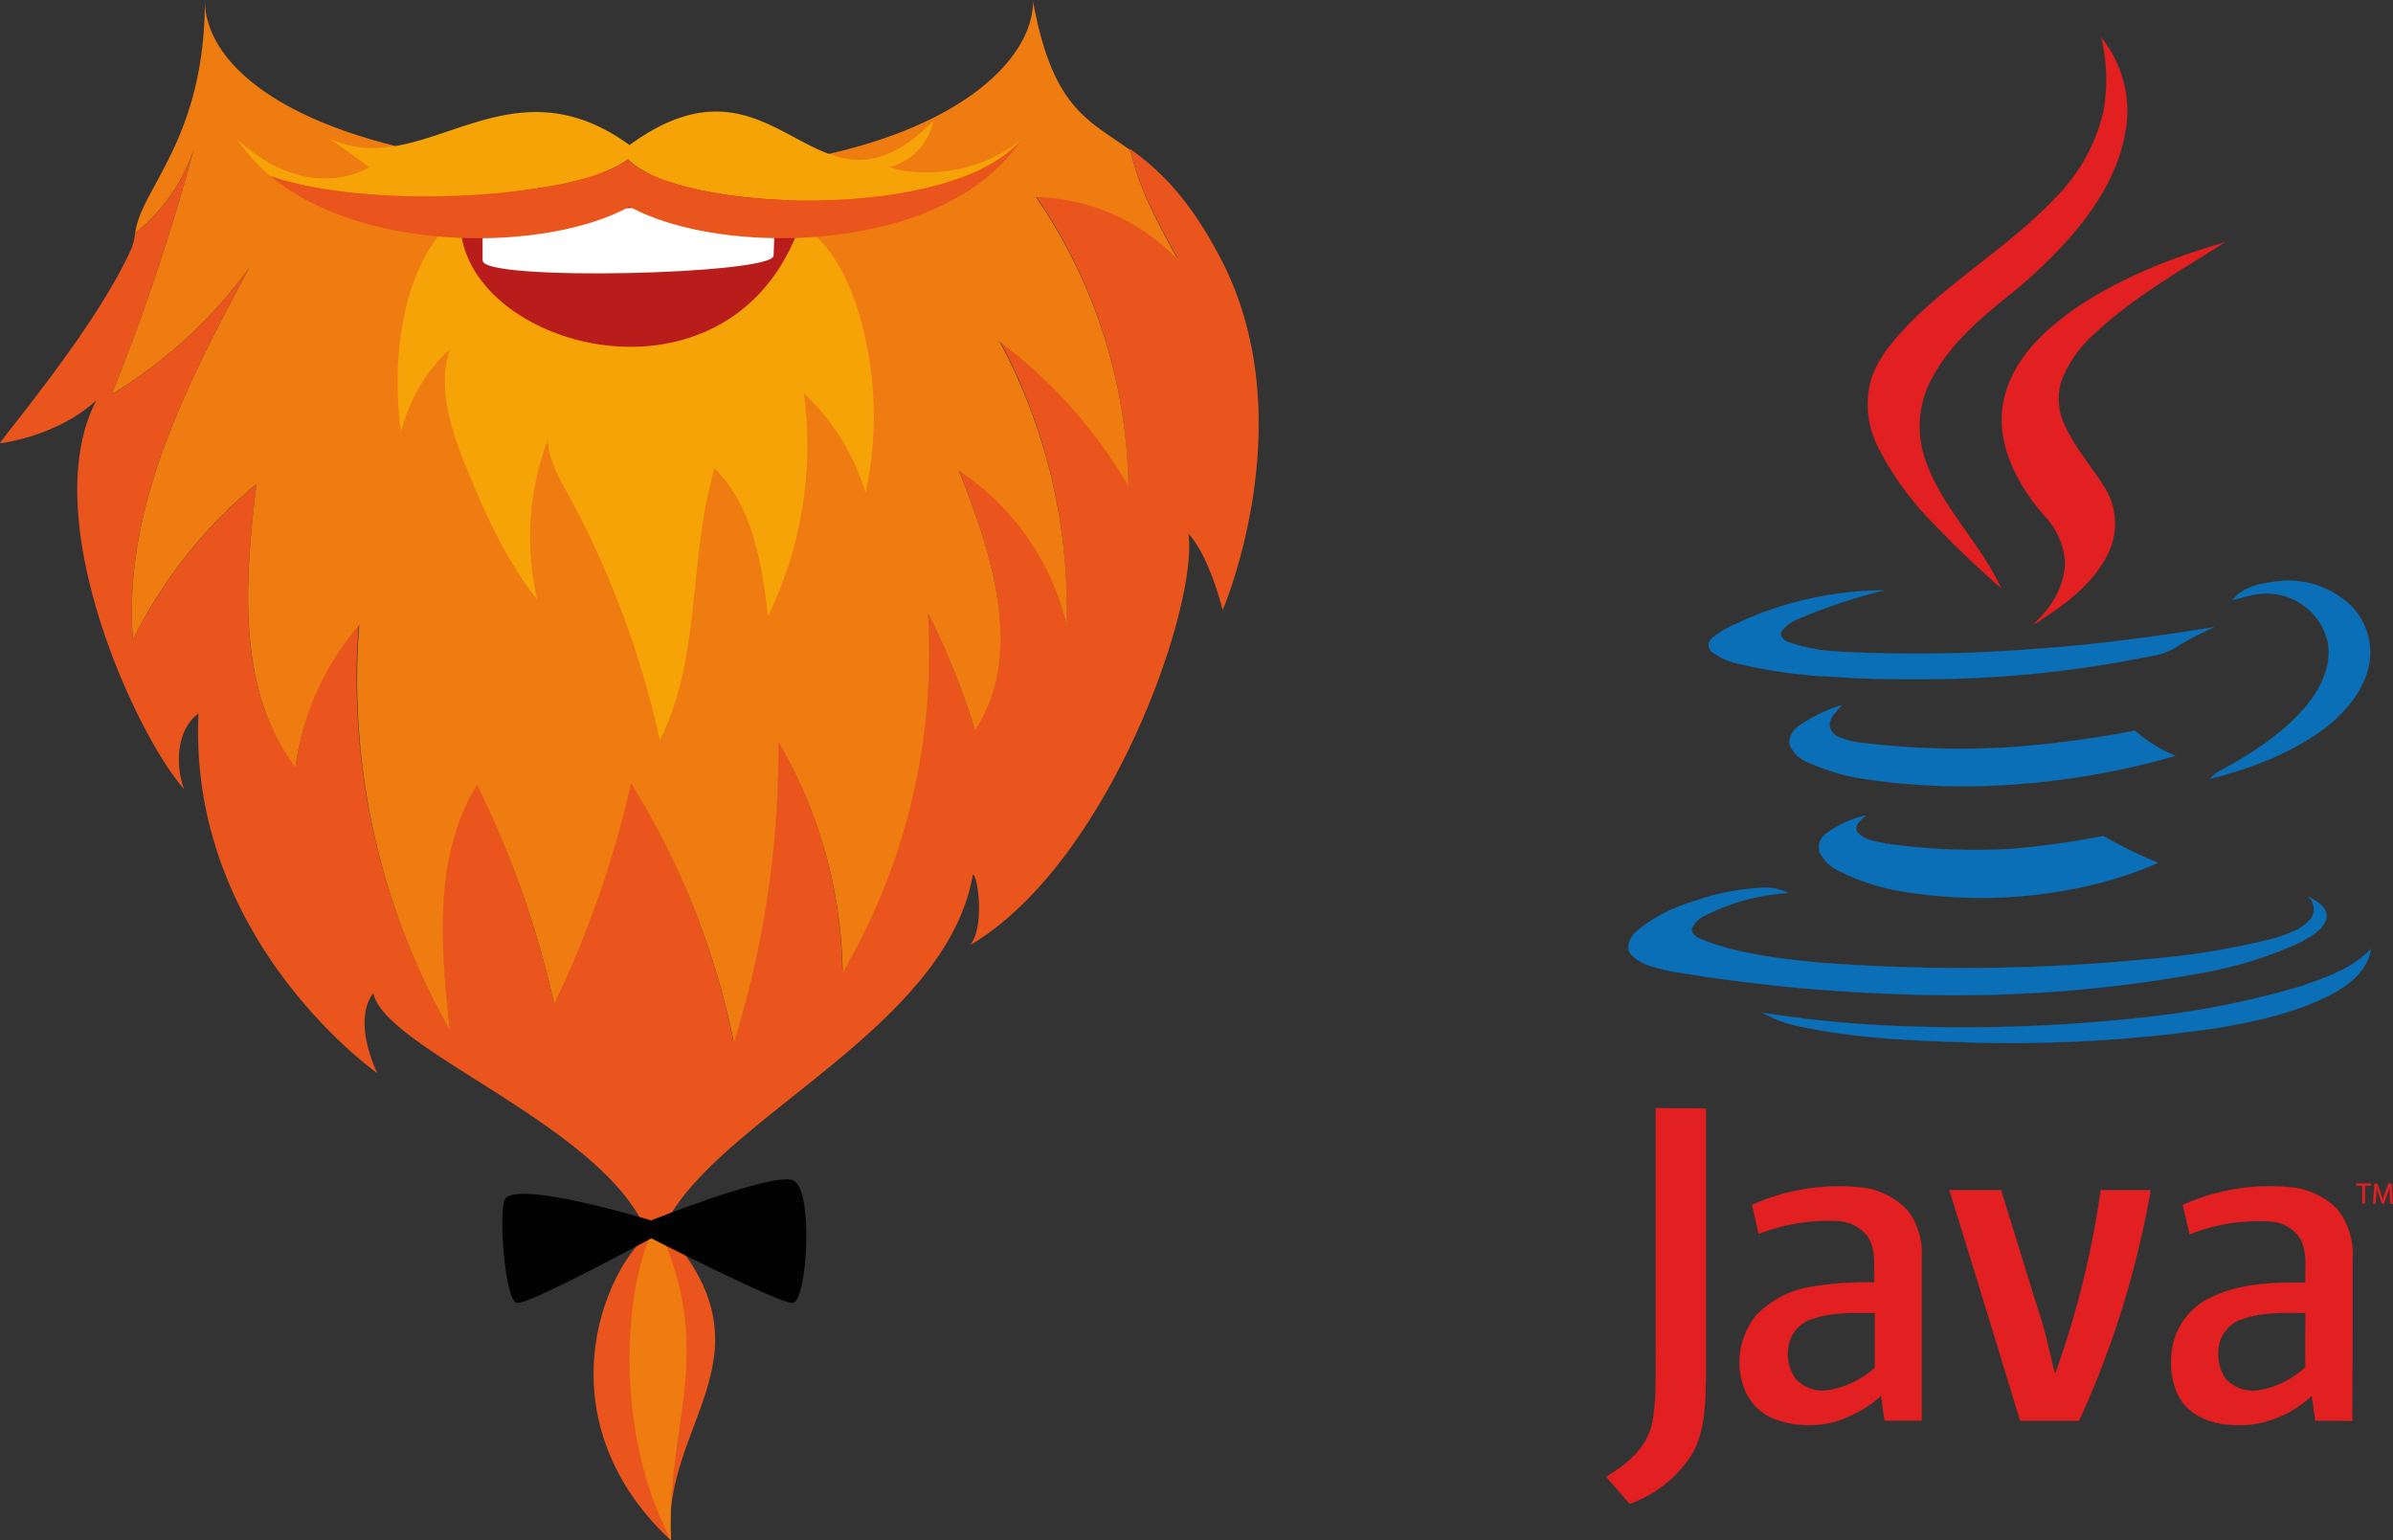 <svg id="Layer_1" data-name="Layer 1" xmlns="http://www.w3.org/2000/svg" xmlns:xlink="http://www.w3.org/1999/xlink" viewBox="0 0 306 196.99"><rect x="0" y="0" width="306" height="196.99" fill="#333333" stroke="none"/><defs><style>.cls-1,.cls-10,.cls-12{fill:none;}.cls-2{fill:#e9551d;}.cls-3{fill:#ef7c10;}.cls-4{fill:#f6a307;}.cls-5{fill:#b91d1b;}.cls-6{fill:#fff;}.cls-7{fill:#020203;}.cls-8{fill:#e22022;}.cls-9{clip-path:url(#clip-path);}.cls-10{stroke:#e22022;}.cls-10,.cls-12{stroke-miterlimit:10;stroke-width:0.03px;}.cls-11{fill:#0b6fb7;}.cls-12{stroke:#0b6fb7;}</style><clipPath id="clip-path" transform="translate(0 0.03)"><rect class="cls-1" x="205.36" y="4.68" width="100.64" height="187.61"/></clipPath></defs><path class="cls-2" d="M132.43,25a67.06,67.06,0,0,1,11.84,37,62.35,62.35,0,0,0-16.46-18.52,72.4,72.4,0,0,1,8.56,36.33A32.55,32.55,0,0,0,122.56,60c4.3,10.75,8.43,23.54,2.07,33.22a93.32,93.32,0,0,0-6-15,81.24,81.24,0,0,1-10.92,46,59.57,59.57,0,0,0-8.2-29.47,126.42,126.42,0,0,1-5.71,38.43A101.78,101.78,0,0,0,80.66,100a132.76,132.76,0,0,1-9.84,28.19,125.3,125.3,0,0,0-9.87-28c-5.64,9.15-4.66,20.73-3.44,31.38A90.38,90.38,0,0,1,45.87,79.8,34.75,34.75,0,0,0,37.8,98c-7.64-9.9-6.49-23.7-5-36.13A61.79,61.79,0,0,0,17,81.74C15.67,65,23.87,49.11,31.84,34.26A60.07,60.07,0,0,1,14.29,50.39,269.29,269.29,0,0,0,24.79,19a23.14,23.14,0,0,1-7.51,10.82,7.78,7.78,0,0,1-.53,2.07C12.16,42,.62,55.48,0,56.66c0,0,7.28-.82,12.33-5.51-7.81,14.92,5,42.72,11.21,49.74-1.18-3.18-.92-7.67,1.84-9.67-1.35,29.05,22.88,46,22.88,46s-3.32-6.56-.52-10.25c1.57,8,35.9,19.14,35.9,35.14,0-16.23,36.92-28,40.76-50.29.62,0,1.57,6.59-.33,9,17.58-10.33,29.18-43.12,27.9-52.6,2.76,3,4.37,9.78,4.37,9.78s10.59-24.5-.33-45.12C151.88,25,147.94,21.47,144.5,19c1.11,5,3.64,9.58,6.13,14.07A26.35,26.35,0,0,0,132.43,25Z" transform="translate(0 0.03)"/><path class="cls-3" d="M78.56,22C40.72,21.05,26.2,9.6,26.2,0,26.2,17.8,18,24,17.28,29.8A23.17,23.17,0,0,0,24.79,19a271.19,271.19,0,0,1-10.5,31.38A60.19,60.19,0,0,0,31.84,34.26C23.87,49.11,15.67,65,17,81.74A61.3,61.3,0,0,1,32.79,61.87c-1.48,12.43-2.59,26.26,5,36.23a34.73,34.73,0,0,1,8.15-18.2,90.44,90.44,0,0,0,11.61,51.84c-1.18-10.65-2.2-22.23,3.44-31.38a124.14,124.14,0,0,1,9.87,28,132.85,132.85,0,0,0,9.84-28.2,101.58,101.58,0,0,1,13.15,33.15,126.41,126.41,0,0,0,5.7-38.43,59.84,59.84,0,0,1,8.2,29.48,81.16,81.16,0,0,0,10.92-46,95.2,95.2,0,0,1,6,15c6.36-9.7,2.23-22.49-2.06-33.21A32.71,32.71,0,0,1,136.4,80a72.4,72.4,0,0,0-8.56-36.33A62.35,62.35,0,0,1,144.3,62.16a67.08,67.08,0,0,0-11.83-37,26.16,26.16,0,0,1,18.19,8.07c-2.49-4.49-5-9.08-6.13-14.07-5.54-3.93-9.93-5.44-12.43-19C132.07,9.6,116.43,22.88,78.56,22Z" transform="translate(0 0.03)"/><path class="cls-4" d="M57.94,28.19c-6.69,5.81-7.93,18.3-6.65,27a21.77,21.77,0,0,1,6.25-10.6c-1.67,5,.17,10.46,2.17,15.38,2.39,5.9,5.08,11.74,9,16.72a35.11,35.11,0,0,1,1.37-20.53c0,2.46,1.32,4.73,2.5,6.89a119.73,119.73,0,0,1,11.8,31.58C89.72,84,88,71.25,91.38,59.87,96.23,64.72,97.44,72,98.2,78.79a49.89,49.89,0,0,0,4.59-28.53A29,29,0,0,1,110.69,63a46.23,46.23,0,0,0-1-23.38c-1.48-4.75-4.07-9.6-8.63-11.74a18.64,18.64,0,0,0-5.54-1.44c-3.28-.46-6.59-.72-9.9-1a64.07,64.07,0,0,0-12.23-.1,21.66,21.66,0,0,0-11.25,4.36" transform="translate(0 0.03)"/><path class="cls-5" d="M58.94,27.08C57.05,44,93.28,54.82,102.4,28.52,105.22,20.39,59.38,22.75,58.94,27.08Z" transform="translate(0 0.03)"/><path class="cls-6" d="M61.74,33.31c0,2.66,37.25,1.77,37.18-.66,0-.52.26-6.13.3-6.75-10.46.56-28.36.29-37.51,3.08v4.33Z" transform="translate(0 0.03)"/><path class="cls-4" d="M80.3,20.33c6.59,6.85,41.41,8.06,50.3-2.53-6.07,5.08-14.14,4.56-16.89,3.54a7.66,7.66,0,0,0,5.64-5.9C104.17,30.75,99.71,4.49,80.5,18.52,64.63,7,54.2,23.34,42.1,17.67l5.15,3.67s-7.58,5-16.89-3.54a21.69,21.69,0,0,0,4.23,4.69C47.57,27,74.13,25.24,80.3,20.33Z" transform="translate(0 0.03)"/><path class="cls-2" d="M80.5,26.39c11.67,6.49,40.42,6.2,50.1-8.56h0c-8.89,10.56-43.71,9.35-50.3,2.5C74.13,25.24,47.57,27,34.59,22.49,46.69,32.56,70.2,32.13,80.5,26.39Z" transform="translate(0 0.03)"/><path class="cls-2" d="M84.46,156.63c-6.75,3.77-15.9,24.2,1.31,40.33-1.31-15.15,14.3-23.81-1.31-40.33" transform="translate(0 0.03)"/><path class="cls-3" d="M84.07,156.63c-3.31,3.77-6.72,24.2,1.74,40.33-.66-15.15,5.9-23.81-1.74-40.33" transform="translate(0 0.03)"/><path class="cls-7" d="M64.53,153.38c1.34-2.65,18.72,2.66,18.72,2.66s15.31-6.1,18.1-5.15,1.87,15.71,0,15.71-18.07-8.27-18.07-8.27-15.64,8.5-17.18,8.27S63.74,155,64.53,153.38Z" transform="translate(0 0.03)"/><path class="cls-8" d="M268.63,4.73a14.8,14.8,0,0,1,3.07,12.46c-.91,4.86-3.6,9.15-6.77,12.85a63.39,63.39,0,0,1-8.49,8.05c-3.54,2.85-7,5.92-9.24,9.93a12.93,12.93,0,0,0-1,10.8c2.1,6.08,7,10.59,9.65,16.32-2.95-2.6-5.83-5.29-8.52-8.14a38.93,38.93,0,0,1-7.24-10,11.91,11.91,0,0,1-.81-8.49c.9-2.85,2.94-5.14,5-7.27,5.67-5.67,12.65-9.83,18.2-15.6a23.15,23.15,0,0,0,6.48-11.31,22.72,22.72,0,0,0-.28-9.64Z" transform="translate(0 0.03)"/><g class="cls-9"><path class="cls-10" d="M268.63,4.73a14.8,14.8,0,0,1,3.07,12.46c-.91,4.86-3.6,9.15-6.77,12.85a63.39,63.39,0,0,1-8.49,8.05c-3.54,2.85-7,5.92-9.24,9.93a12.93,12.93,0,0,0-1,10.8c2.1,6.08,7,10.59,9.65,16.32-2.95-2.6-5.83-5.29-8.52-8.14a38.93,38.93,0,0,1-7.24-10,11.91,11.91,0,0,1-.81-8.49c.9-2.85,2.94-5.14,5-7.27,5.67-5.67,12.65-9.83,18.2-15.6a23.15,23.15,0,0,0,6.48-11.31,22.72,22.72,0,0,0-.28-9.64Z" transform="translate(0 0.03)"/></g><path class="cls-8" d="M264,40.41c6.08-4.48,13.19-7.33,20.39-9.4-5.7,3.63-11.65,7-16.57,11.62a15.55,15.55,0,0,0-4.26,6.11,7.82,7.82,0,0,0,.38,5.45c1.32,3,3.54,5.45,5.23,8.21a8.7,8.7,0,0,1,.6,7.89c-1.66,3.73-4.92,6.45-8.3,8.61-.44.25-.82.72-1.35.79,2.25-2,4-4.92,3.94-8a9.58,9.58,0,0,0-2.85-6c-3.1-3.69-5.7-8.39-5.16-13.37s4.1-9,7.95-11.87Z" transform="translate(0 0.03)"/><path class="cls-10" d="M264,40.41c6.08-4.48,13.19-7.33,20.39-9.4-5.7,3.63-11.65,7-16.57,11.62a15.55,15.55,0,0,0-4.26,6.11,7.82,7.82,0,0,0,.38,5.45c1.32,3,3.54,5.45,5.23,8.21a8.7,8.7,0,0,1,.6,7.89c-1.66,3.73-4.92,6.45-8.3,8.61-.44.25-.82.72-1.35.79,2.25-2,4-4.92,3.94-8a9.58,9.58,0,0,0-2.85-6c-3.1-3.69-5.7-8.39-5.16-13.37s4.1-9,7.95-11.87Z" transform="translate(0 0.03)"/><path class="cls-11" d="M285.54,76.62c1.32-1.6,3.42-2,5.33-2.26a11.63,11.63,0,0,1,9.36,2.7A8.48,8.48,0,0,1,303,84.57c-.47,3.23-2.63,5.92-5.07,8-4.42,3.54-9.87,5.61-15.32,7a4.69,4.69,0,0,1,1.07-.91c4.13-2.23,8.23-4.83,11.27-8.46,1.85-2.26,3.29-5.2,2.7-8.18a8,8,0,0,0-7.4-6.14c-1.63-.15-3.16.47-4.73.79Z" transform="translate(0 0.03)"/><path class="cls-12" d="M285.54,76.62c1.32-1.6,3.42-2,5.33-2.26a11.63,11.63,0,0,1,9.36,2.7A8.48,8.48,0,0,1,303,84.57c-.47,3.23-2.63,5.92-5.07,8-4.42,3.54-9.87,5.61-15.32,7a4.69,4.69,0,0,1,1.07-.91c4.13-2.23,8.23-4.83,11.27-8.46,1.85-2.26,3.29-5.2,2.7-8.18a8,8,0,0,0-7.4-6.14c-1.63-.15-3.16.47-4.73.79Z" transform="translate(0 0.03)"/><path class="cls-11" d="M222.58,79.47a45.15,45.15,0,0,1,18.33-4A71.37,71.37,0,0,0,230,79.09a5,5,0,0,0-2.23,1.69c-.25.66.44,1.1.94,1.32a23.39,23.39,0,0,0,6.77,1.22A187.51,187.51,0,0,0,259.58,83c7.89-.5,15.72-1.57,23.52-2.82A42.86,42.86,0,0,0,278,82.88a7.78,7.78,0,0,1-2.73.94,145.34,145.34,0,0,1-29.19,3c-3.79,0-7.55,0-11.31-.29a64.66,64.66,0,0,1-12.53-1.69,8.41,8.41,0,0,1-3.39-1.56,1.1,1.1,0,0,1-.06-1.57,12.69,12.69,0,0,1,3.76-2.19Z" transform="translate(0 0.03)"/><path class="cls-12" d="M222.58,79.47a45.15,45.15,0,0,1,18.33-4A71.37,71.37,0,0,0,230,79.09a5,5,0,0,0-2.23,1.69c-.25.66.44,1.1.94,1.32a23.39,23.39,0,0,0,6.77,1.22A187.51,187.51,0,0,0,259.58,83c7.89-.5,15.72-1.57,23.52-2.82A42.86,42.86,0,0,0,278,82.88a7.78,7.78,0,0,1-2.73.94,145.34,145.34,0,0,1-29.19,3c-3.79,0-7.55,0-11.31-.29a64.66,64.66,0,0,1-12.53-1.69,8.41,8.41,0,0,1-3.39-1.56,1.1,1.1,0,0,1-.06-1.57,12.69,12.69,0,0,1,3.76-2.19Z" transform="translate(0 0.03)"/><path class="cls-11" d="M230,92.84a18.87,18.87,0,0,1,5.52-2.69c-.63.75-1.51,1.47-1.57,2.51a1.78,1.78,0,0,0,1,1.47,10.16,10.16,0,0,0,3.36.87,105.86,105.86,0,0,0,18.16.57A133.91,133.91,0,0,0,273,93.41a18.33,18.33,0,0,0,5.17,3.22A98.93,98.93,0,0,1,258,100.24a86.44,86.44,0,0,1-19.42-.63,26.91,26.91,0,0,1-7.46-2.19,4.07,4.07,0,0,1-2.29-2.26A2.55,2.55,0,0,1,230,92.84Z" transform="translate(0 0.03)"/><path class="cls-12" d="M230,92.84a18.87,18.87,0,0,1,5.52-2.69c-.63.75-1.51,1.47-1.57,2.51a1.78,1.78,0,0,0,1,1.47,10.16,10.16,0,0,0,3.36.87,105.86,105.86,0,0,0,18.16.57A133.91,133.91,0,0,0,273,93.41a18.33,18.33,0,0,0,5.17,3.22A98.93,98.93,0,0,1,258,100.24a86.44,86.44,0,0,1-19.42-.63,26.91,26.91,0,0,1-7.46-2.19,4.07,4.07,0,0,1-2.29-2.26A2.55,2.55,0,0,1,230,92.84Z" transform="translate(0 0.03)"/><path class="cls-11" d="M233.61,106.5a13.71,13.71,0,0,1,5-2.25c-.57.53-1.57,1.19-1.13,2.09.85,1.1,2.41,1.23,3.67,1.51a80.32,80.32,0,0,0,15.94.69,106.59,106.59,0,0,0,11.87-1.66,59.22,59.22,0,0,0,7,3.44,52.09,52.09,0,0,1-11.65,3.48,61.63,61.63,0,0,1-20.37.28,28.37,28.37,0,0,1-8.7-2.69,5.28,5.28,0,0,1-2.57-2.45,2.24,2.24,0,0,1,.94-2.44Z" transform="translate(0 0.03)"/><path class="cls-12" d="M233.61,106.5a13.71,13.71,0,0,1,5-2.25c-.57.53-1.57,1.19-1.13,2.09.85,1.1,2.41,1.23,3.67,1.51a80.32,80.32,0,0,0,15.94.69,106.59,106.59,0,0,0,11.87-1.66,59.22,59.22,0,0,0,7,3.44,52.09,52.09,0,0,1-11.65,3.48,61.63,61.63,0,0,1-20.37.28,28.37,28.37,0,0,1-8.7-2.69,5.28,5.28,0,0,1-2.57-2.45,2.24,2.24,0,0,1,.94-2.44Z" transform="translate(0 0.03)"/><path class="cls-11" d="M216.22,115.37a30.64,30.64,0,0,1,8.9-1.85,6.6,6.6,0,0,1,3.54.65A26.84,26.84,0,0,0,218.13,117a3.48,3.48,0,0,0-1.81,1.73c0,1,1.09,1.28,1.81,1.59,4.55,1.69,9.4,2.23,14.16,2.73A245.22,245.22,0,0,0,275,122.6a97.69,97.69,0,0,0,15.94-2.66c1.66-.57,3.54-1.13,4.64-2.6a2.19,2.19,0,0,0-.44-2.73c1.06.6,2.57,1.35,2.35,2.79-.41,1.5-1.95,2.29-3.2,3a51,51,0,0,1-12.81,4,174.94,174.94,0,0,1-38.78,2.69,216.55,216.55,0,0,1-29.19-2.94c-1.73-.41-3.67-.76-4.92-2.1-.82-.94-.1-2.26.69-3a20.28,20.28,0,0,1,7-3.72Z" transform="translate(0 0.03)"/><path class="cls-12" d="M216.22,115.37a30.64,30.64,0,0,1,8.9-1.85,6.6,6.6,0,0,1,3.54.65A26.84,26.84,0,0,0,218.13,117a3.48,3.48,0,0,0-1.81,1.73c0,1,1.09,1.28,1.81,1.59,4.55,1.69,9.4,2.23,14.16,2.73A245.22,245.22,0,0,0,275,122.6a97.69,97.69,0,0,0,15.94-2.66c1.66-.57,3.54-1.13,4.64-2.6a2.19,2.19,0,0,0-.44-2.73c1.06.6,2.57,1.35,2.35,2.79-.41,1.5-1.95,2.29-3.2,3a51,51,0,0,1-12.81,4,174.94,174.94,0,0,1-38.78,2.69,216.55,216.55,0,0,1-29.19-2.94c-1.73-.41-3.67-.76-4.92-2.1-.82-.94-.1-2.26.69-3a20.28,20.28,0,0,1,7-3.72Z" transform="translate(0 0.03)"/><path class="cls-11" d="M294.28,126.08c3.17-1.1,6.55-2.26,8.9-4.76-.41,2.72-2.76,4.6-5.08,5.82-4.44,2.32-9.42,3.39-14.37,4.26a181.49,181.49,0,0,1-31.7,1.88c-7.24-.22-14.54-.5-21.65-2a16.39,16.39,0,0,1-5-1.79,149.92,149.92,0,0,0,19.17,1.76,206.51,206.51,0,0,0,31.64-1.41,108.64,108.64,0,0,0,18.07-3.76Z" transform="translate(0 0.03)"/><path class="cls-12" d="M294.28,126.08c3.17-1.1,6.55-2.26,8.9-4.76-.41,2.72-2.76,4.6-5.08,5.82-4.44,2.32-9.42,3.39-14.37,4.26a181.49,181.49,0,0,1-31.7,1.88c-7.24-.22-14.54-.5-21.65-2a16.39,16.39,0,0,1-5-1.79,149.92,149.92,0,0,0,19.17,1.76,206.51,206.51,0,0,0,31.64-1.41,108.64,108.64,0,0,0,18.07-3.76Z" transform="translate(0 0.03)"/><path class="cls-8" d="M211.74,172.53c0-10.27,0-20.55,0-30.85,2.13.06,4.26,0,6.39.06,0,11.5,0,23,0,34.55-.06,3.23-.12,6.61-1.69,9.49a15.45,15.45,0,0,1-8.05,6.49c-1-1.13-2-2.32-3-3.45h0c2.64-1.53,5.27-3.73,5.89-6.89s.41-6.26.47-9.4Z" transform="translate(0 0.03)"/><g class="cls-9"><path class="cls-10" d="M211.74,172.53c0-10.27,0-20.55,0-30.85,2.13.06,4.26,0,6.39.06,0,11.5,0,23,0,34.55-.06,3.23-.12,6.61-1.69,9.49a15.45,15.45,0,0,1-8.05,6.49c-1-1.13-2-2.32-3-3.45h0c2.64-1.53,5.27-3.73,5.89-6.89s.41-6.26.47-9.4Z" transform="translate(0 0.03)"/></g><path class="cls-8" d="M231.85,168.59a4.38,4.38,0,0,0-3,2.88,5.6,5.6,0,0,0,.73,4.82,4.7,4.7,0,0,0,4.38,1.44,11.79,11.79,0,0,0,5.8-2.85c0-2.35,0-4.67,0-7-2.64,0-5.33-.16-7.87.72Zm-7.77-14.54a27,27,0,0,1,13.54-2.25,9.44,9.44,0,0,1,6.39,3.07,9,9,0,0,1,1.72,5.76v21H241c-.16-1-.31-2.1-.44-3.17a16.15,16.15,0,0,1-5.92,3.32,12.77,12.77,0,0,1-7.8-.37,6.88,6.88,0,0,1-4-4.51,9.52,9.52,0,0,1,1.7-8.68,12.4,12.4,0,0,1,7.39-3.73,40,40,0,0,1,7.74-.5c-.07-2,.31-4.13-.82-5.89a5.2,5.2,0,0,0-4.1-2,24.13,24.13,0,0,0-9.84,1.66c-.31-1.25-.59-2.51-.88-3.76" transform="translate(0 0.03)"/><path class="cls-10" d="M231.85,168.59a4.38,4.38,0,0,0-3,2.88,5.6,5.6,0,0,0,.73,4.82,4.7,4.7,0,0,0,4.38,1.44,11.79,11.79,0,0,0,5.8-2.85c0-2.35,0-4.67,0-7-2.64,0-5.33-.16-7.87.72Zm-7.77-14.54a27,27,0,0,1,13.54-2.25,9.44,9.44,0,0,1,6.39,3.07,9,9,0,0,1,1.72,5.76v21H241c-.16-1-.31-2.1-.44-3.17a16.15,16.15,0,0,1-5.92,3.32,12.77,12.77,0,0,1-7.8-.37,6.88,6.88,0,0,1-4-4.51,9.52,9.52,0,0,1,1.7-8.68,12.4,12.4,0,0,1,7.39-3.73,40,40,0,0,1,7.74-.5c-.07-2,.31-4.13-.82-5.89a5.2,5.2,0,0,0-4.1-2,24.13,24.13,0,0,0-9.84,1.66c-.31-1.25-.59-2.51-.88-3.76" transform="translate(0 0.03)"/><path class="cls-8" d="M286.83,168.62a4.49,4.49,0,0,0-2.95,2.82,5.77,5.77,0,0,0,.69,4.85,4.81,4.81,0,0,0,4.48,1.44,11.44,11.44,0,0,0,5.77-2.94c-.07-2.29,0-4.61,0-6.92-2.66,0-5.38-.16-7.95.75Zm-7.68-14.57a27,27,0,0,1,13.6-2.25,9.47,9.47,0,0,1,6.23,2.94,9.33,9.33,0,0,1,1.85,6.2c0,6.93,0,13.82-.06,20.74-1.57-.06-3.14,0-4.7-.06-.16-1.07-.28-2.1-.47-3.14a14,14,0,0,1-7.8,3.67c-2.73.25-5.8-.09-7.93-2s-2.6-5.42-2-8.27a8.8,8.8,0,0,1,4.88-6c3.73-1.81,8-1.91,12.06-1.88-.06-1.91.29-3.94-.69-5.67a4.79,4.79,0,0,0-3.85-2.16A23.79,23.79,0,0,0,280,157.81c-.28-1.25-.59-2.51-.88-3.76" transform="translate(0 0.03)"/><path class="cls-10" d="M286.83,168.62a4.49,4.49,0,0,0-2.95,2.82,5.77,5.77,0,0,0,.69,4.85,4.81,4.81,0,0,0,4.48,1.44,11.44,11.44,0,0,0,5.77-2.94c-.07-2.29,0-4.61,0-6.92-2.66,0-5.38-.16-7.95.75Zm-7.68-14.57a27,27,0,0,1,13.6-2.25,9.47,9.47,0,0,1,6.23,2.94,9.33,9.33,0,0,1,1.85,6.2c0,6.93,0,13.82-.06,20.74-1.57-.06-3.14,0-4.7-.06-.16-1.07-.28-2.1-.47-3.14a14,14,0,0,1-7.8,3.67c-2.73.25-5.8-.09-7.93-2s-2.6-5.42-2-8.27a8.8,8.8,0,0,1,4.88-6c3.73-1.81,8-1.91,12.06-1.88-.06-1.91.29-3.94-.69-5.67a4.79,4.79,0,0,0-3.85-2.16A23.79,23.79,0,0,0,280,157.81c-.28-1.25-.59-2.51-.88-3.76" transform="translate(0 0.03)"/><path class="cls-8" d="M249.3,152.17h6.58c1.28,4.14,2.54,8.24,3.82,12.37.75,2.54,1.69,5.05,2.22,7.65.29,1.16.54,2.35.88,3.48a116.75,116.75,0,0,0,5.83-23.5H275a119.63,119.63,0,0,1-9.15,29.48h-7.52c-3-9.84-6-19.64-9.05-29.48Z" transform="translate(0 0.03)"/><path class="cls-10" d="M249.3,152.17h6.58c1.28,4.14,2.54,8.24,3.82,12.37.75,2.54,1.69,5.05,2.22,7.65.29,1.16.54,2.35.88,3.48a116.75,116.75,0,0,0,5.83-23.5H275a119.63,119.63,0,0,1-9.15,29.48h-7.52c-3-9.84-6-19.64-9.05-29.48Z" transform="translate(0 0.03)"/><polygon class="cls-8" points="302.08 151.63 301.31 151.63 301.31 151.35 303.18 151.35 303.18 151.63 302.41 151.63 302.41 153.89 302.08 153.89 302.08 151.63 302.08 151.63"/><polygon class="cls-10" points="302.08 151.63 301.31 151.63 301.31 151.35 303.18 151.35 303.18 151.63 302.41 151.63 302.41 153.89 302.08 153.89 302.08 151.63 302.08 151.63"/><path class="cls-8" d="M305.6,152.74c0-.35,0-.78,0-1.09h0c-.09.29-.19.61-.32,1l-.44,1.23h-.25l-.42-1.2c-.12-.36-.21-.69-.28-1h0c0,.32,0,.74-.05,1.12l-.07,1.09h-.31l.18-2.54H304l.44,1.23c.1.31.18.59.25.85h0c.07-.25.16-.53.27-.85l.45-1.23h.42l.15,2.54h-.32l-.06-1.12Z" transform="translate(0 0.03)"/><g class="cls-9"><path class="cls-10" d="M305.6,152.74c0-.35,0-.78,0-1.09h0c-.09.29-.19.61-.32,1l-.44,1.23h-.25l-.42-1.2c-.12-.36-.21-.69-.28-1h0c0,.32,0,.74-.05,1.12l-.07,1.09h-.31l.18-2.54H304l.44,1.23c.1.31.18.59.25.85h0c.07-.25.16-.53.27-.85l.45-1.23h.42l.15,2.54h-.32l-.06-1.12Z" transform="translate(0 0.03)"/></g></svg>